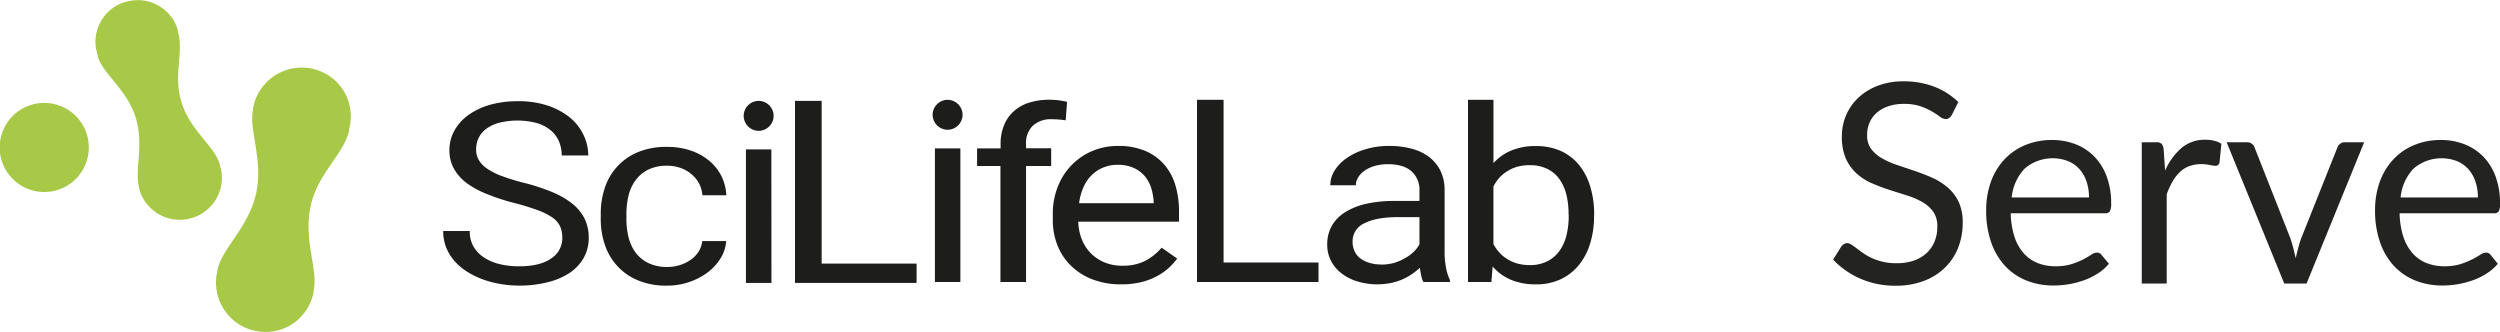 <svg id="Layer_1" data-name="Layer 1" xmlns="http://www.w3.org/2000/svg" viewBox="0 0 627.3 83.3"><defs><style>.cls-1{fill:#1d1d1b;}.cls-2{fill:#a7c947;}.cls-3{fill:#232321;}</style></defs><path class="cls-1" d="M590.86,413.77v-29.1H585v-4.42h5.9v-1a12.22,12.22,0,0,1,.85-4.78,9.18,9.18,0,0,1,2.43-3.51,10.26,10.26,0,0,1,3.87-2.19,16.52,16.52,0,0,1,5.14-.73,18.12,18.12,0,0,1,4.39.53l-.35,4.64c-.48-.08-1-.15-1.64-.2s-1.21-.08-1.81-.08a6.63,6.63,0,0,0-4.8,1.63,6.07,6.07,0,0,0-1.69,4.65v1h6.3v4.46h-6.3v29.1Z" transform="translate(-339.83 -343.01)"/><path class="cls-1" d="M480.92,402.62a7,7,0,0,0-.54-2.79,5.7,5.7,0,0,0-1.89-2.21,16.07,16.07,0,0,0-3.68-1.85,58.43,58.43,0,0,0-5.87-1.81,53.14,53.14,0,0,1-6.75-2.19A22.81,22.81,0,0,1,457,389a11.59,11.59,0,0,1-3.26-3.64,9.39,9.39,0,0,1-1.14-4.67,9.88,9.88,0,0,1,1.23-4.87,11.91,11.91,0,0,1,3.47-3.9,17.14,17.14,0,0,1,5.38-2.58,24.67,24.67,0,0,1,7-.93,23,23,0,0,1,7.59,1.1,17.84,17.84,0,0,1,5.58,3,13,13,0,0,1,3.42,4.4,12,12,0,0,1,1.17,5.11h-6.66a9.32,9.32,0,0,0-.68-3.5,7.44,7.44,0,0,0-2.05-2.78,9.73,9.73,0,0,0-3.45-1.83,19,19,0,0,0-9.53-.09,9.43,9.43,0,0,0-3.25,1.53,6.24,6.24,0,0,0-1.9,2.3,6.8,6.8,0,0,0-.62,2.91,5,5,0,0,0,.67,2.6,6.77,6.77,0,0,0,2.09,2.17,16.78,16.78,0,0,0,3.64,1.83,49.26,49.26,0,0,0,5.34,1.66,50.58,50.58,0,0,1,7.39,2.4,21,21,0,0,1,5.13,3,11.39,11.39,0,0,1,3,3.75,10.89,10.89,0,0,1,1,4.7,10.13,10.13,0,0,1-1.24,5,11.53,11.53,0,0,1-3.54,3.81,17.76,17.76,0,0,1-5.51,2.34,28.71,28.71,0,0,1-7.2.85,27.56,27.56,0,0,1-4.63-.39,25,25,0,0,1-4.44-1.16,21,21,0,0,1-3.93-1.92,14.4,14.4,0,0,1-3.16-2.66,11.58,11.58,0,0,1-2.11-3.41,10.91,10.91,0,0,1-.76-4.15h6.67a7.29,7.29,0,0,0,1,4,8.28,8.28,0,0,0,2.72,2.74,12.67,12.67,0,0,0,3.94,1.6,20.4,20.4,0,0,0,4.68.51c3.5,0,6.16-.64,8-1.92A6,6,0,0,0,480.92,402.62Z" transform="translate(-339.83 -343.01)"/><path class="cls-1" d="M507.23,410a10.59,10.59,0,0,0,3.25-.49,10.16,10.16,0,0,0,2.74-1.36,7.61,7.61,0,0,0,1.94-2.06,6.1,6.1,0,0,0,.88-2.59h6a9.34,9.34,0,0,1-1.36,4.26,13.23,13.23,0,0,1-3.23,3.56,16.42,16.42,0,0,1-4.65,2.44,17.05,17.05,0,0,1-5.61.92,18.23,18.23,0,0,1-7.34-1.35,14.54,14.54,0,0,1-8.28-9,19.93,19.93,0,0,1-1-6.41v-1.3a19.93,19.93,0,0,1,1-6.41,14.56,14.56,0,0,1,8.27-9,18.33,18.33,0,0,1,7.32-1.34,18,18,0,0,1,6,.92,14.61,14.61,0,0,1,4.63,2.56,12,12,0,0,1,3.06,3.85,12.5,12.5,0,0,1,1.24,4.8h-6a8.26,8.26,0,0,0-.81-2.89,8,8,0,0,0-1.87-2.33,8.71,8.71,0,0,0-2.71-1.59,9.76,9.76,0,0,0-3.5-.59,10.31,10.31,0,0,0-4.89,1.06,8.81,8.81,0,0,0-3.14,2.77,10.79,10.79,0,0,0-1.68,3.87,19.66,19.66,0,0,0-.48,4.32v1.3a19,19,0,0,0,.48,4.38,11,11,0,0,0,1.66,3.86,8.73,8.73,0,0,0,3.16,2.75A10.56,10.56,0,0,0,507.23,410Z" transform="translate(-339.83 -343.01)"/><path class="cls-1" d="M546,409.15h23.82V414H539.31V368.32H546Z" transform="translate(-339.83 -343.01)"/><path class="cls-1" d="M621.13,414.36a19.72,19.72,0,0,1-7.06-1.21,15.55,15.55,0,0,1-5.4-3.36,14.51,14.51,0,0,1-3.46-5.12,17,17,0,0,1-1.21-6.5v-1.3a18.34,18.34,0,0,1,1.37-7.31,16.14,16.14,0,0,1,3.64-5.41,15.7,15.7,0,0,1,5.22-3.38,16.37,16.37,0,0,1,6.08-1.14,17.16,17.16,0,0,1,6.9,1.25,13.09,13.09,0,0,1,4.78,3.45,14.16,14.16,0,0,1,2.78,5.2,22.88,22.88,0,0,1,.9,6.53v2.57H610.39a12.93,12.93,0,0,0,.85,4.34,10.3,10.3,0,0,0,5.66,5.85,11.41,11.41,0,0,0,4.58.86,12.24,12.24,0,0,0,5.73-1.23,14.2,14.2,0,0,0,4.1-3.29l3.9,2.73a17.12,17.12,0,0,1-2.18,2.4,15,15,0,0,1-3,2.07,16.84,16.84,0,0,1-3.92,1.46A20.94,20.94,0,0,1,621.13,414.36Zm-.79-30a9.39,9.39,0,0,0-3.56.64,8.73,8.73,0,0,0-2.9,1.84,9.41,9.41,0,0,0-2.12,3A13.85,13.85,0,0,0,610.6,394h18.71v-.44a15.55,15.55,0,0,0-.6-3.31,8.83,8.83,0,0,0-1.55-2.94,7.93,7.93,0,0,0-2.71-2.1,9.4,9.4,0,0,0-4.14-.84Z" transform="translate(-339.83 -343.01)"/><path class="cls-1" d="M646.85,408.88h23.82v4.89H640.18V368.05h6.67Z" transform="translate(-339.83 -343.01)"/><path class="cls-1" d="M697,413.77a5.48,5.48,0,0,1-.55-1.56c-.14-.63-.25-1.29-.35-2a16.81,16.81,0,0,1-2,1.59,15.77,15.77,0,0,1-2.45,1.34,14.75,14.75,0,0,1-2.88.89,17.22,17.22,0,0,1-8.48-.45,12.27,12.27,0,0,1-4-2.1,9.32,9.32,0,0,1-2.54-3.14,8.6,8.6,0,0,1-.89-3.89A9.38,9.38,0,0,1,674,399.7a9.68,9.68,0,0,1,3.37-3.45,16.81,16.81,0,0,1,5.3-2.11,31.69,31.69,0,0,1,6.94-.71H696v-2.66a6.14,6.14,0,0,0-2-4.78q-2-1.78-5.91-1.78a11.68,11.68,0,0,0-3.28.43,8.67,8.67,0,0,0-2.53,1.16,5.51,5.51,0,0,0-1.64,1.69,3.65,3.65,0,0,0-.59,2h-6.42a6.91,6.91,0,0,1,1-3.56,10.67,10.67,0,0,1,3-3.17,15.81,15.81,0,0,1,4.68-2.25,19.86,19.86,0,0,1,6.13-.88,21.29,21.29,0,0,1,5.61.69,12.57,12.57,0,0,1,4.41,2.11,10,10,0,0,1,2.85,3.51,11.27,11.27,0,0,1,1,4.92v15.57a19.54,19.54,0,0,0,.33,3.58,11.43,11.43,0,0,0,1,3.23v.53Zm-10.6-4.37a11.94,11.94,0,0,0,3.25-.43,12.75,12.75,0,0,0,2.76-1.2,10.11,10.11,0,0,0,2.16-1.59,7.88,7.88,0,0,0,1.43-1.86v-6.83h-5.32q-5.49,0-8.46,1.53a4.92,4.92,0,0,0-3,4.63,5.47,5.47,0,0,0,.45,2.26,4.66,4.66,0,0,0,1.4,1.86,7.12,7.12,0,0,0,2.28,1.16,9.51,9.51,0,0,0,3.05.44Z" transform="translate(-339.83 -343.01)"/><path class="cls-1" d="M739.81,397.36a23,23,0,0,1-1,6.8,15.88,15.88,0,0,1-2.83,5.38,13,13,0,0,1-4.56,3.55,14.32,14.32,0,0,1-6.11,1.27,16,16,0,0,1-6.39-1.16,12.46,12.46,0,0,1-4.56-3.33l-.31,3.9h-5.87V368.05h6.39v15.88a12.47,12.47,0,0,1,4.49-3.16,15.71,15.71,0,0,1,6.18-1.11,15,15,0,0,1,6.23,1.23,12.77,12.77,0,0,1,4.56,3.49,15.7,15.7,0,0,1,2.81,5.39,23.7,23.7,0,0,1,1,7Zm-6.39-.65a20.82,20.82,0,0,0-.52-4.72,11.45,11.45,0,0,0-1.67-3.88,8.22,8.22,0,0,0-3-2.65,9.76,9.76,0,0,0-4.56-1,11.7,11.7,0,0,0-3.18.4A9.54,9.54,0,0,0,718,386a8.67,8.67,0,0,0-2,1.67,10.5,10.5,0,0,0-1.44,2.13v14.47a11.1,11.1,0,0,0,1.47,2.07,8.67,8.67,0,0,0,2,1.67,9.26,9.26,0,0,0,2.53,1.12,11.7,11.7,0,0,0,3.18.4,9.42,9.42,0,0,0,4.42-1,8.54,8.54,0,0,0,3-2.6A11.31,11.31,0,0,0,732.9,402a19.71,19.71,0,0,0,.55-4.72Z" transform="translate(-339.83 -343.01)"/><path class="cls-1" d="M533.4,414H527v-33.5h6.38Z" transform="translate(-339.83 -343.01)"/><circle class="cls-1" cx="190.36" cy="29.07" r="3.76"/><circle class="cls-1" cx="237.77" cy="28.8" r="3.76"/><path class="cls-1" d="M580.81,413.77h-6.39V380.25h6.39Z" transform="translate(-339.83 -343.01)"/><path class="cls-2" d="M394.55,392a10.43,10.43,0,0,0,.47-7.51h0a.75.75,0,0,0-.08-.24v-.08a.21.21,0,0,0-.05-.14V384c-.62-2-2.09-3.78-3.79-5.86-2.09-2.55-4.45-5.44-5.68-9.32s-.91-7.3-.66-10.4c.22-2.65.42-5.16-.3-7.47h0v-.05a.43.43,0,0,1,0-.16v-.08l-.07-.25a1.56,1.56,0,0,0-.17-.5v-.07c-.06-.15-.11-.29-.17-.43h0a10.49,10.49,0,0,0-11.91-6.12h0l-.46.11h-.06l-.52.14a10.42,10.42,0,0,0-6.13,5.16c-.16.31-.31.62-.44.94a10.34,10.34,0,0,0-.75,4,10.63,10.63,0,0,0,.53,3.06h0a1.09,1.09,0,0,0,.07.24v.3c.62,2,2.09,3.77,3.79,5.85,2.09,2.55,4.45,5.44,5.68,9.33s1,7.65.72,11c-.2,2.67-.37,5,.25,6.91h0v.06a.38.38,0,0,0,0,.15v.09a1.13,1.13,0,0,0,.08.24,1.69,1.69,0,0,0,.13.42,10.59,10.59,0,0,0,19.28,1.22A4.16,4.16,0,0,0,394.55,392Z" transform="translate(-339.83 -343.01)"/><path class="cls-2" d="M426,365.7a12.41,12.41,0,0,0-22.58,4l-.06.3v.3h0c-.54,2.39-.09,5.11.43,8.26.63,3.88,1.35,8.27.3,13s-3.57,8.46-5.79,11.73c-1.79,2.63-3.33,4.9-3.85,7.25h0v.06c0,.06,0,.13-.05.19v.1a1.53,1.53,0,0,1-.07.29A12.41,12.41,0,0,0,413,424.43a12.71,12.71,0,0,0,1.93-1.51,12.44,12.44,0,0,0,3.52-6.27h0l.06-.29v-.1a.74.74,0,0,1,0-.21h0V416h0c.54-2.4.09-5.13-.43-8.28-.63-3.87-1.35-8.26-.3-13s3.48-8.1,5.55-11.15c1.8-2.6,3.5-5.06,4.12-7.86v-.36a.48.48,0,0,1,.07-.3A12.37,12.37,0,0,0,426,365.7Z" transform="translate(-339.83 -343.01)"/><path class="cls-2" d="M356.13,370.11a11.18,11.18,0,1,0,5.47,6.55,11.18,11.18,0,0,0-5.47-6.55Z" transform="translate(-339.83 -343.01)"/><path class="cls-3" d="M829.59,371.84a2.48,2.48,0,0,1-.69.79,1.44,1.44,0,0,1-.89.26,2.53,2.53,0,0,1-1.4-.59,22.9,22.9,0,0,0-2-1.31,16.25,16.25,0,0,0-2.91-1.32,12.66,12.66,0,0,0-4.11-.59,12,12,0,0,0-4,.61,8.61,8.61,0,0,0-2.9,1.66,6.94,6.94,0,0,0-1.77,2.47,7.8,7.8,0,0,0-.59,3.06,5.69,5.69,0,0,0,1,3.49,9,9,0,0,0,2.73,2.36,21.05,21.05,0,0,0,3.85,1.7l4.41,1.48c1.5.52,3,1.09,4.41,1.73a15.84,15.84,0,0,1,3.85,2.44,11.15,11.15,0,0,1,2.73,3.6,12,12,0,0,1,1,5.25,16.83,16.83,0,0,1-1.12,6.18,14.26,14.26,0,0,1-3.27,5,15.17,15.17,0,0,1-5.29,3.36,19.36,19.36,0,0,1-7.12,1.23,21.68,21.68,0,0,1-8.89-1.77,20.82,20.82,0,0,1-6.82-4.78l2-3.22a2.64,2.64,0,0,1,.68-.65,1.63,1.63,0,0,1,.89-.26,2,2,0,0,1,1,.37c.39.25.83.55,1.32.93s1,.78,1.68,1.22a13.63,13.63,0,0,0,2.15,1.23,14.29,14.29,0,0,0,2.75.92,14.63,14.63,0,0,0,3.46.37,13.05,13.05,0,0,0,4.31-.66,9.22,9.22,0,0,0,3.2-1.88,8.14,8.14,0,0,0,2-2.88,9.6,9.6,0,0,0,.7-3.75,6.24,6.24,0,0,0-1-3.72,8.65,8.65,0,0,0-2.71-2.44,18.91,18.91,0,0,0-3.85-1.66l-4.41-1.4a45.85,45.85,0,0,1-4.41-1.66,14.28,14.28,0,0,1-3.85-2.45,11.41,11.41,0,0,1-2.72-3.76,13.58,13.58,0,0,1-1-5.59,13.4,13.4,0,0,1,1-5.14,13.22,13.22,0,0,1,3-4.41,14.59,14.59,0,0,1,4.87-3.08,17.71,17.71,0,0,1,6.63-1.16,21.25,21.25,0,0,1,7.65,1.33,18.09,18.09,0,0,1,6.07,3.85Z" transform="translate(-339.83 -343.01)"/><path class="cls-3" d="M869,409.19a12,12,0,0,1-2.77,2.43,16.77,16.77,0,0,1-3.45,1.7,23,23,0,0,1-3.79,1,23.49,23.49,0,0,1-3.89.33,18.16,18.16,0,0,1-6.77-1.24,15,15,0,0,1-5.36-3.64,16.78,16.78,0,0,1-3.51-5.94,24.08,24.08,0,0,1-1.26-8.12,20.9,20.9,0,0,1,1.13-6.93,16.37,16.37,0,0,1,3.28-5.58,15,15,0,0,1,5.21-3.71,17.1,17.1,0,0,1,6.93-1.35,16,16,0,0,1,5.9,1.07,13.34,13.34,0,0,1,4.69,3.08,14.14,14.14,0,0,1,3.1,5,19.09,19.09,0,0,1,1.12,6.74,4.06,4.06,0,0,1-.32,2,1.3,1.3,0,0,1-1.19.49H844.36a21,21,0,0,0,.92,5.84,11.78,11.78,0,0,0,2.3,4.15,9.22,9.22,0,0,0,3.5,2.49,12.17,12.17,0,0,0,4.55.82,13.4,13.4,0,0,0,4-.54,19.83,19.83,0,0,0,2.92-1.18,22.58,22.58,0,0,0,2-1.17,2.72,2.72,0,0,1,1.42-.54,1.39,1.39,0,0,1,1.19.59Zm-5-16.63a12.24,12.24,0,0,0-.62-4,8.89,8.89,0,0,0-1.78-3.12,7.88,7.88,0,0,0-2.85-2,10.79,10.79,0,0,0-10.91,1.89,12.21,12.21,0,0,0-3.23,7.22Z" transform="translate(-339.83 -343.01)"/><path class="cls-3" d="M883.1,385.81a16.05,16.05,0,0,1,4.13-5.69,9.07,9.07,0,0,1,6-2.05,9,9,0,0,1,2.15.25,5.73,5.73,0,0,1,1.84.77l-.46,4.65a1,1,0,0,1-1,.88,7.25,7.25,0,0,1-1.43-.21,10,10,0,0,0-2.14-.21,8.41,8.41,0,0,0-3,.49,6.9,6.9,0,0,0-2.35,1.45,10.6,10.6,0,0,0-1.85,2.38,19.55,19.55,0,0,0-1.49,3.24v22.4h-6.26V378.7h3.57a2,2,0,0,1,1.4.39,2.36,2.36,0,0,1,.52,1.33Z" transform="translate(-339.83 -343.01)"/><path class="cls-3" d="M933.05,378.7l-14.46,35.46H913L898.54,378.7h5.07a2,2,0,0,1,1.26.39,1.91,1.91,0,0,1,.67.91l9,22.82c.28.86.53,1.7.74,2.52s.4,1.63.59,2.45c.19-.82.39-1.64.6-2.45s.46-1.66.77-2.52l9.1-22.82a2,2,0,0,1,.7-.93,1.88,1.88,0,0,1,1.15-.37Z" transform="translate(-339.83 -343.01)"/><path class="cls-3" d="M966.58,409.19a12,12,0,0,1-2.77,2.43,16.77,16.77,0,0,1-3.45,1.7,23,23,0,0,1-3.79,1,23.49,23.49,0,0,1-3.89.33,18.16,18.16,0,0,1-6.77-1.24,15,15,0,0,1-5.36-3.64,16.78,16.78,0,0,1-3.51-5.94,24.08,24.08,0,0,1-1.26-8.12,20.9,20.9,0,0,1,1.13-6.93,16.37,16.37,0,0,1,3.28-5.58,15,15,0,0,1,5.21-3.71,17.07,17.07,0,0,1,6.93-1.35,16,16,0,0,1,5.9,1.07,13.34,13.34,0,0,1,4.69,3.08,14.14,14.14,0,0,1,3.1,5,19.09,19.09,0,0,1,1.12,6.74,4.06,4.06,0,0,1-.32,2,1.3,1.3,0,0,1-1.19.49H941.94a21,21,0,0,0,.92,5.84,11.78,11.78,0,0,0,2.3,4.15,9.22,9.22,0,0,0,3.5,2.49,12.17,12.17,0,0,0,4.55.82,13.4,13.4,0,0,0,4-.54,20.29,20.29,0,0,0,2.92-1.18,22.58,22.58,0,0,0,2.05-1.17,2.72,2.72,0,0,1,1.42-.54,1.39,1.39,0,0,1,1.19.59Zm-5-16.63a12.24,12.24,0,0,0-.62-4,9,9,0,0,0-1.78-3.12,7.88,7.88,0,0,0-2.85-2,10.79,10.79,0,0,0-10.91,1.89,12.21,12.21,0,0,0-3.23,7.22Z" transform="translate(-339.83 -343.01)"/></svg>